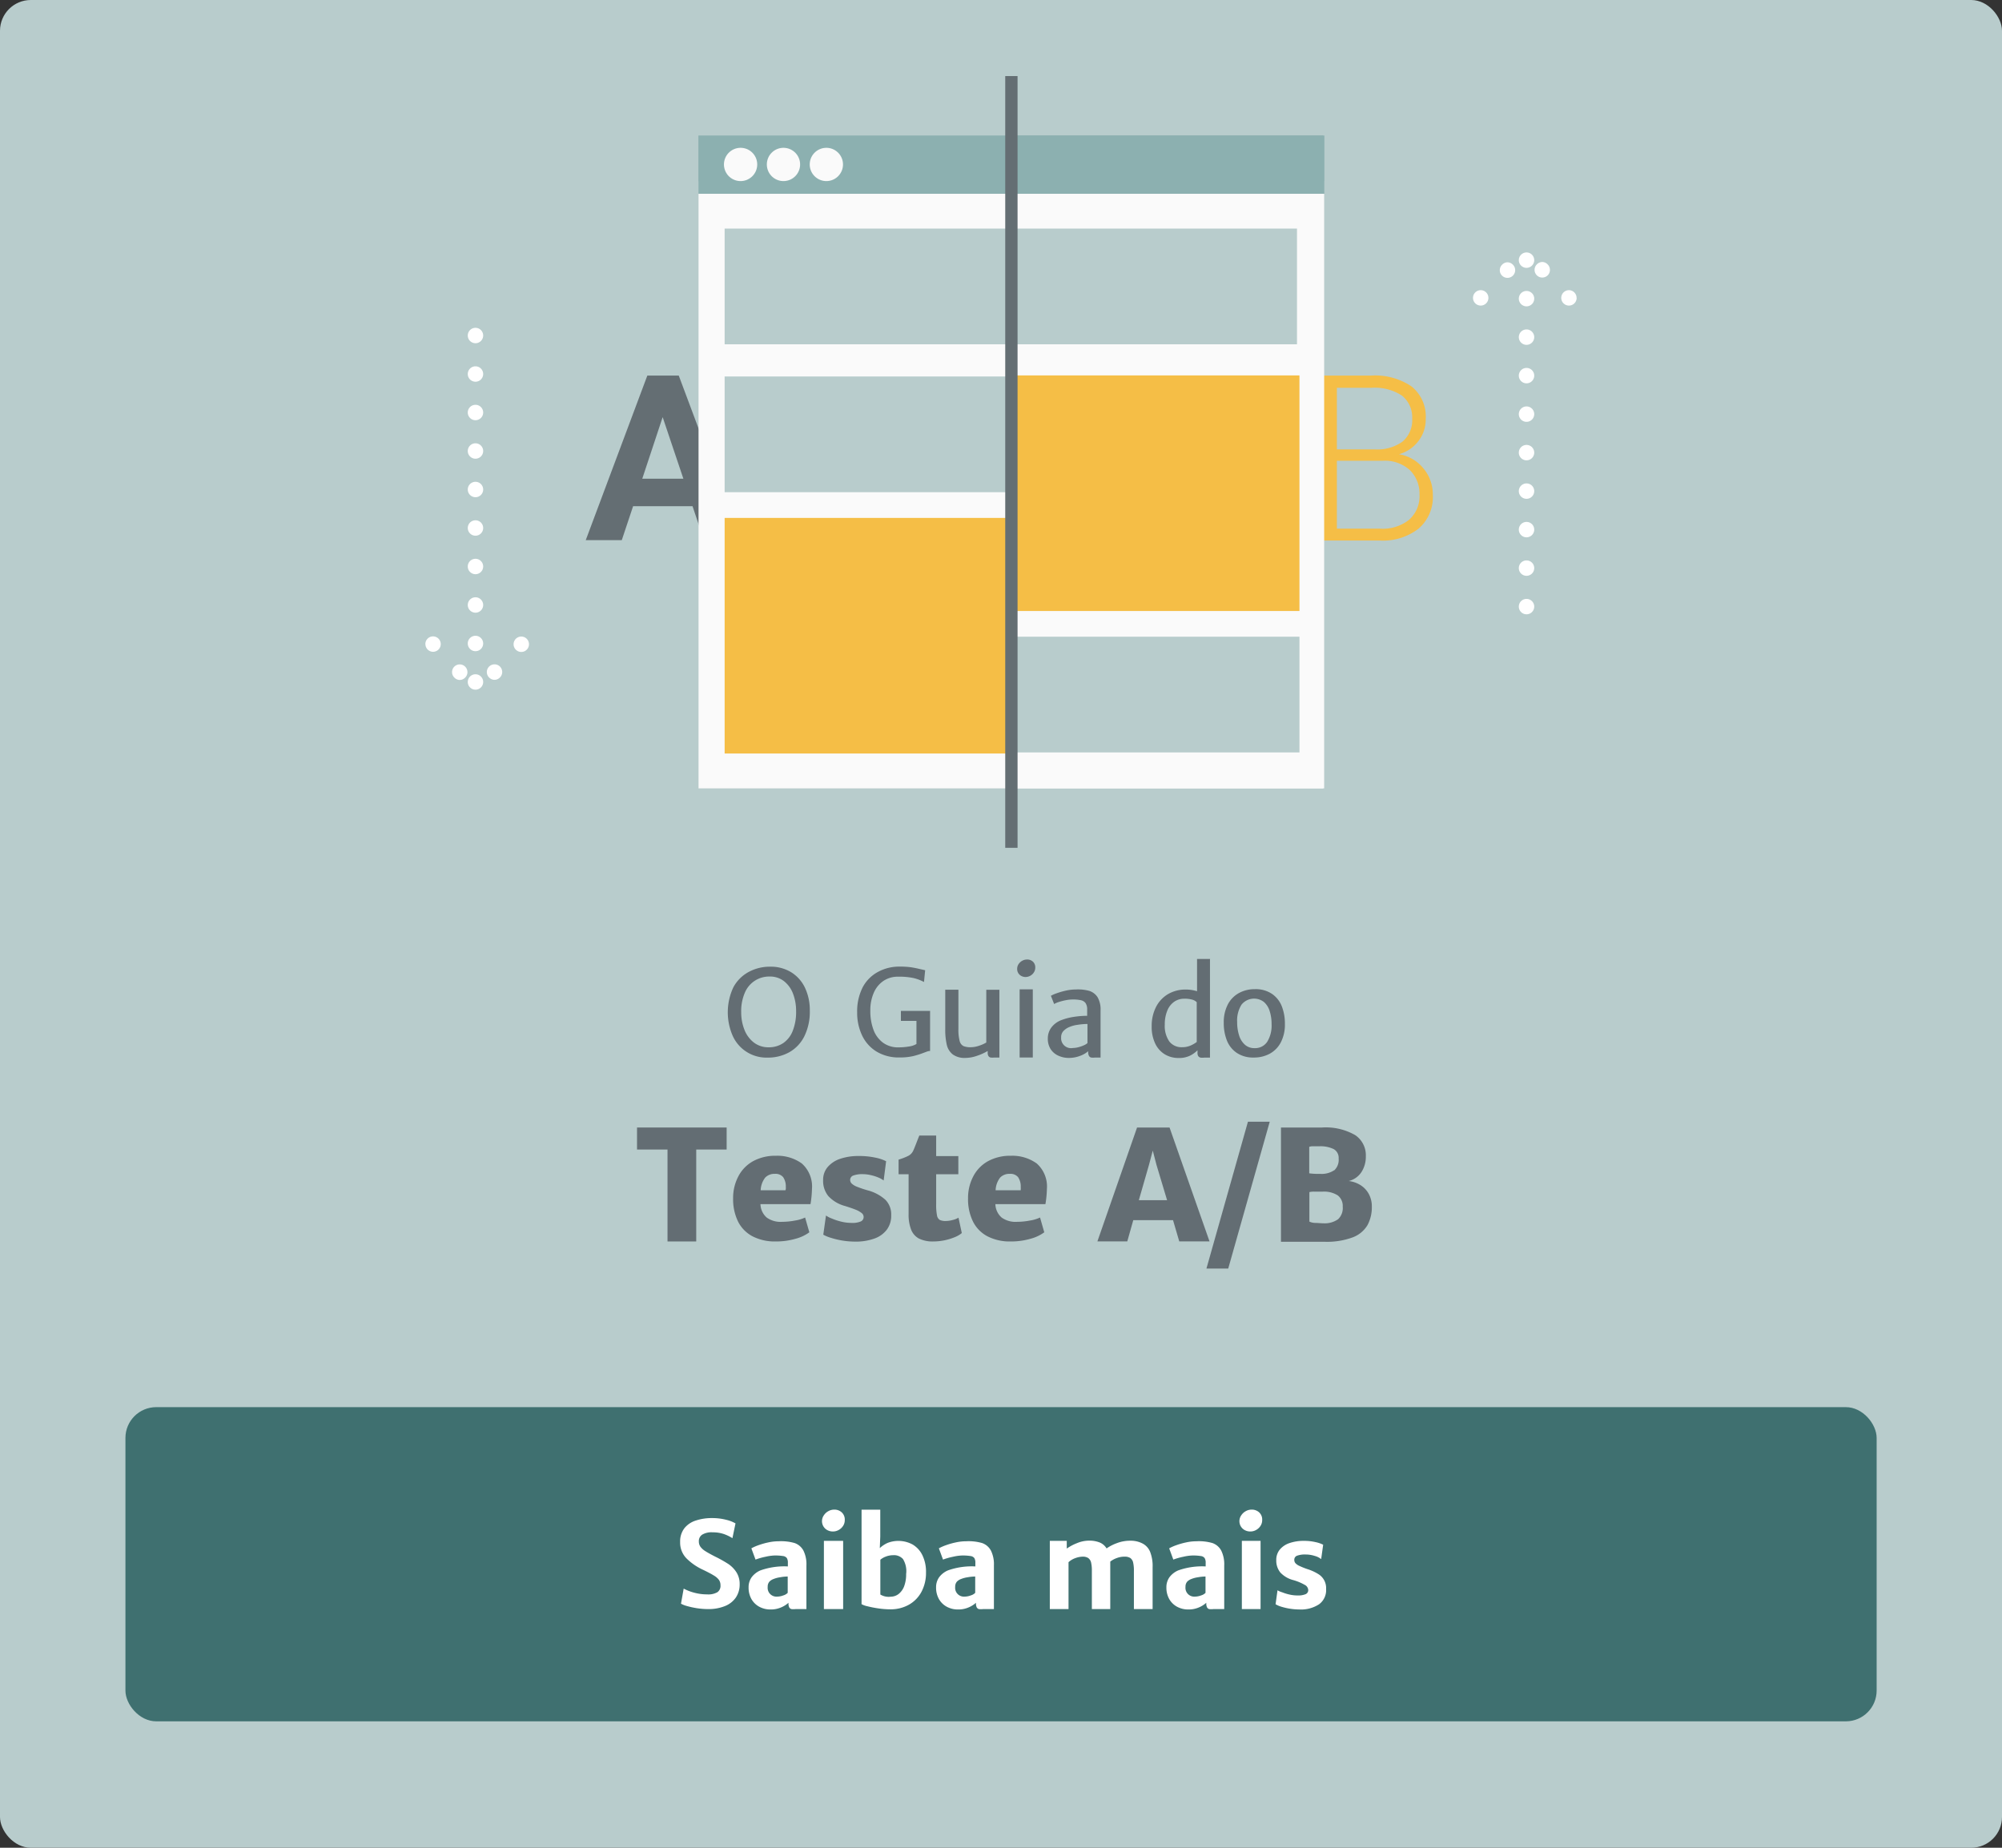 <svg id="icons" xmlns="http://www.w3.org/2000/svg" viewBox="0 0 260 240"><rect x="0" y="0" width="260" height="240" fill="#333333" stroke="none"/><defs><style>.cls-1{fill:#b8cccc;}.cls-2{fill:#3f7070;}.cls-3{fill:#636d73;}.cls-4{fill:#fff;}.cls-5{fill:#646e73;}.cls-6{fill:#f5be46;}.cls-7{fill:#fafafa;}.cls-8{fill:#8cb0b0;}</style></defs><title>ofCtxt-Curves</title><rect class="cls-1" width="260" height="240" rx="4" ry="4"/><rect class="cls-2" x="16.29" y="182.77" width="227.43" height="40.81" rx="4" ry="4"/><path class="cls-3" d="M95.24,128.24a4.88,4.88,0,0,1,2-2,5.75,5.75,0,0,1,2.8-.68,5.07,5.07,0,0,1,2.69.71,4.76,4.76,0,0,1,1.8,2,6.77,6.77,0,0,1,.64,3,7.2,7.2,0,0,1-.71,3.33,4.86,4.86,0,0,1-1.95,2.07,5.69,5.69,0,0,1-2.84.7,4.8,4.8,0,0,1-4.51-2.82A7.65,7.65,0,0,1,95.24,128.24Zm7.76,0.85a3.75,3.75,0,0,0-1.17-1.64,2.93,2.93,0,0,0-1.87-.61,3.41,3.41,0,0,0-3.21,2.06,6,6,0,0,0-.49,2.56,6.11,6.11,0,0,0,.41,2.27,3.87,3.87,0,0,0,1.22,1.67,3.07,3.07,0,0,0,1.94.63,3.31,3.31,0,0,0,1.88-.54,3.42,3.42,0,0,0,1.24-1.59,6.65,6.65,0,0,0,.44-2.55A6.26,6.26,0,0,0,103,129.09Z"/><path class="cls-3" d="M120.79,131.32v5.19a1.12,1.12,0,0,0-.33.05l-0.46.17a11.39,11.39,0,0,1-1.43.45,7.64,7.64,0,0,1-1.76.17,5.55,5.55,0,0,1-2.95-.75,4.91,4.91,0,0,1-1.89-2.09,6.81,6.81,0,0,1-.65-3,6.9,6.9,0,0,1,.72-3.28,4.84,4.84,0,0,1,2-2,5.75,5.75,0,0,1,2.8-.68,10.43,10.43,0,0,1,1.43.08q0.54,0.08,1.17.23l0.71,0.16L120,127.55a5.59,5.59,0,0,0-1.39-.52,9,9,0,0,0-2-.17,3.31,3.31,0,0,0-1.85.53,3.53,3.53,0,0,0-1.27,1.53,5.63,5.63,0,0,0-.46,2.37,6.88,6.88,0,0,0,.4,2.44,3.67,3.67,0,0,0,1.23,1.69,3.28,3.28,0,0,0,2,.62,8.3,8.3,0,0,0,1.36-.11,2.57,2.57,0,0,0,1-.33v-3H117v-1.3h3.83Z"/><path class="cls-3" d="M129.79,128.49v8.87h-0.66a2,2,0,0,1-.48,0,0.45,0.45,0,0,1-.28-0.19,0.81,0.81,0,0,1-.1-0.44v-0.22a7.15,7.15,0,0,1-1.4.63,4.6,4.6,0,0,1-1.47.27,2.63,2.63,0,0,1-1.66-.45,2.23,2.23,0,0,1-.78-1.25,8.61,8.61,0,0,1-.2-2.05v-5.11h1.71v5.09a5.58,5.58,0,0,0,.16,1.57,1,1,0,0,0,.49.66,2.43,2.43,0,0,0,1,.15,3.31,3.31,0,0,0,1.05-.2,4.27,4.27,0,0,0,.92-0.41v-6.85h1.71Z"/><path class="cls-3" d="M132.28,125.23a1.34,1.34,0,0,1,.48-0.44,1.23,1.23,0,0,1,.6-0.16,1.07,1.07,0,0,1,.81.3,1,1,0,0,1,.28.75,1.13,1.13,0,0,1-.18.62,1.26,1.26,0,0,1-.47.44,1.27,1.27,0,0,1-.61.16,1.16,1.16,0,0,1-.54-0.13,1,1,0,0,1-.55-0.92A1.09,1.09,0,0,1,132.28,125.23Zm1.85,3.27v8.86h-1.71v-8.86h1.71Z"/><path class="cls-3" d="M141.49,128.71a2,2,0,0,1,1.06.83,3.16,3.16,0,0,1,.38,1.69v6.13h-0.7a2.23,2.23,0,0,1-.53,0,0.45,0.45,0,0,1-.28-0.22,1.11,1.11,0,0,1-.1-0.54v-0.06a3.27,3.27,0,0,1-1.07.61,4,4,0,0,1-1.42.26,3.15,3.15,0,0,1-1.4-.3,2.28,2.28,0,0,1-1-.87,2.48,2.48,0,0,1-.35-1.33,2.38,2.38,0,0,1,.46-1.45,2.92,2.92,0,0,1,1.27-.95,7.71,7.71,0,0,1,1.64-.43,11.22,11.22,0,0,1,1.74-.14v-0.8a1.45,1.45,0,0,0-.2-0.84,1,1,0,0,0-.59-0.38,4.78,4.78,0,0,0-1.1-.1,4.68,4.68,0,0,0-.86.09,7.39,7.39,0,0,0-.91.23,2.91,2.91,0,0,0-.63.27l-0.42-1.07a4.55,4.55,0,0,1,.73-0.32,9.8,9.8,0,0,1,1.21-.35,6,6,0,0,1,1.31-.15A5.51,5.51,0,0,1,141.49,128.71ZM140.12,136a3.93,3.93,0,0,0,.71-0.26,1.39,1.39,0,0,0,.4-0.26V133a8.58,8.58,0,0,0-1.28.11,4.11,4.11,0,0,0-1.15.32,2.15,2.15,0,0,0-.73.53,1.17,1.17,0,0,0-.26.79,1.29,1.29,0,0,0,1.53,1.37A2.94,2.94,0,0,0,140.12,136Z"/><path class="cls-3" d="M157.14,124.52v12.85H156.4a2,2,0,0,1-.49,0,0.49,0.49,0,0,1-.29-0.19,0.76,0.76,0,0,1-.1-0.44v-0.32a3.69,3.69,0,0,1-1,.71,3.27,3.27,0,0,1-1.47.29,3.43,3.43,0,0,1-1.75-.46,3.27,3.27,0,0,1-1.26-1.39,5,5,0,0,1-.47-2.28,5.36,5.36,0,0,1,.55-2.47,4.08,4.08,0,0,1,1.56-1.69,4.45,4.45,0,0,1,2.33-.6,4.83,4.83,0,0,1,1.45.22l0-.48v-3.71h1.71Zm-5.26,10.78a2,2,0,0,0,1.65.72,2.7,2.7,0,0,0,1.05-.2,3.82,3.82,0,0,0,.84-0.48v-5.17a1.38,1.38,0,0,0-.62-0.34,3.73,3.73,0,0,0-1-.11,2.26,2.26,0,0,0-1.3.39,2.56,2.56,0,0,0-.9,1.15,4.62,4.62,0,0,0-.33,1.83A3.52,3.52,0,0,0,151.87,135.29Z"/><path class="cls-3" d="M159.45,130.48a3.57,3.57,0,0,1,1.44-1.49,4.24,4.24,0,0,1,2.08-.51,3.79,3.79,0,0,1,2.22.61,3.51,3.51,0,0,1,1.28,1.62,6.14,6.14,0,0,1,.4,2.29,5,5,0,0,1-.52,2.37,3.54,3.54,0,0,1-1.44,1.49,4.28,4.28,0,0,1-2.09.5,3.78,3.78,0,0,1-2.21-.61,3.51,3.51,0,0,1-1.28-1.62,6.14,6.14,0,0,1-.4-2.29A5,5,0,0,1,159.45,130.48Zm5.44,0.84a2.55,2.55,0,0,0-.75-1.18,2.09,2.09,0,0,0-2.91.36,3.87,3.87,0,0,0-.56,2.26,5.58,5.58,0,0,0,.25,1.72,2.67,2.67,0,0,0,.75,1.21,1.82,1.82,0,0,0,1.25.45,1.88,1.88,0,0,0,1.65-.82,4,4,0,0,0,.57-2.3A5.48,5.48,0,0,0,164.89,131.32Z"/><path class="cls-3" d="M82.73,149.31v-2.86H94.37v2.86H90.42v11.94H86.69V149.31h-4Z"/><path class="cls-3" d="M105.26,156.4h-6.5a2.4,2.4,0,0,0,.82,1.75,3.09,3.09,0,0,0,2,.55,9,9,0,0,0,1.68-.17,4.7,4.7,0,0,0,1.3-.39l0.55,1.92a5.29,5.29,0,0,1-1.79.84,9,9,0,0,1-2.59.35,6.28,6.28,0,0,1-3-.67,4.39,4.39,0,0,1-1.88-1.92,6.57,6.57,0,0,1-.64-3,6,6,0,0,1,.66-2.83,4.77,4.77,0,0,1,1.92-2,6,6,0,0,1,3-.71,5.41,5.41,0,0,1,3.34,1,4,4,0,0,1,1.32,3.33A13.49,13.49,0,0,1,105.26,156.4Zm-3.21-2.17a2.15,2.15,0,0,0-.34-1.33,1.27,1.27,0,0,0-1.07-.43,1.66,1.66,0,0,0-1.26.48,2.87,2.87,0,0,0-.59,1.65H102C102.05,154.52,102.06,154.4,102.06,154.24Z"/><path class="cls-3" d="M108,158.26a7.74,7.74,0,0,0,1.23.41,5.7,5.7,0,0,0,1.38.17,2.72,2.72,0,0,0,1.18-.19,0.62,0.62,0,0,0,.37-0.59,0.65,0.65,0,0,0-.27-0.51,3,3,0,0,0-.77-0.43q-0.5-.2-1.36-0.47a4.56,4.56,0,0,1-2.19-1.3,3.11,3.11,0,0,1-.67-2.08,2.53,2.53,0,0,1,.61-1.71,3.67,3.67,0,0,1,1.65-1.06,7.31,7.31,0,0,1,2.35-.35,10,10,0,0,1,2.16.21,5.36,5.36,0,0,1,1.41.47l-0.32,2.5a2.82,2.82,0,0,0-.65-0.37,5.59,5.59,0,0,0-1-.32,4.59,4.59,0,0,0-1-.13,3.39,3.39,0,0,0-1.3.18,0.6,0.6,0,0,0-.4.55,0.67,0.67,0,0,0,.2.49,2.17,2.17,0,0,0,.68.41,14.15,14.15,0,0,0,1.39.47,5.51,5.51,0,0,1,2.32,1.24,2.7,2.7,0,0,1,.74,2,3,3,0,0,1-.57,1.87,3.47,3.47,0,0,1-1.63,1.16,7.13,7.13,0,0,1-2.47.39,10.5,10.5,0,0,1-3.15-.49,4.75,4.75,0,0,1-1-.41l0.35-2.49A3.3,3.3,0,0,0,108,158.26Z"/><path class="cls-3" d="M118,152.52H116.7v-1.9a7.65,7.65,0,0,0,1.28-.5,1.41,1.41,0,0,0,.63-0.68q0.13-.27.5-1.24l0.28-.71h2.19v2.67h2.88v2.36h-2.88v3.88a6.9,6.9,0,0,0,.11,1.47,0.85,0.85,0,0,0,.37.59,1.81,1.81,0,0,0,.8.13,3.56,3.56,0,0,0,.87-0.13,2.49,2.49,0,0,0,.75-0.3l0.43,2a3.34,3.34,0,0,1-.86.51,7.38,7.38,0,0,1-2.84.58,4,4,0,0,1-1.89-.39,2.24,2.24,0,0,1-1-1.17,5.35,5.35,0,0,1-.32-2v-5.18Z"/><path class="cls-3" d="M135.77,156.4h-6.5a2.4,2.4,0,0,0,.82,1.75,3.09,3.09,0,0,0,2,.55,9,9,0,0,0,1.68-.17,4.7,4.7,0,0,0,1.3-.39l0.55,1.92a5.29,5.29,0,0,1-1.79.84,9,9,0,0,1-2.59.35,6.28,6.28,0,0,1-3-.67,4.39,4.39,0,0,1-1.88-1.92,6.57,6.57,0,0,1-.64-3,6,6,0,0,1,.66-2.83,4.77,4.77,0,0,1,1.92-2,6,6,0,0,1,3-.71,5.41,5.41,0,0,1,3.34,1,4,4,0,0,1,1.32,3.33A13.49,13.49,0,0,1,135.77,156.4Zm-3.21-2.17a2.15,2.15,0,0,0-.34-1.33,1.27,1.27,0,0,0-1.07-.43,1.66,1.66,0,0,0-1.26.48,2.87,2.87,0,0,0-.59,1.65h3.26C132.56,154.52,132.57,154.4,132.57,154.24Z"/><path class="cls-3" d="M152.34,158.48h-5.16l-0.78,2.76h-3.88l5.15-14.79h4.22l5.19,14.79h-3.93Zm-0.77-2.59-1.37-4.56-0.49-1.88-0.5,1.88-1.31,4.56h3.66Z"/><path class="cls-3" d="M164.9,145.7l-5.39,19.07h-2.83l5.39-19.07h2.83Z"/><path class="cls-3" d="M168.16,146.45h3.53a7.64,7.64,0,0,1,4.33,1,3.15,3.15,0,0,1,1.36,2.74,3.66,3.66,0,0,1-.57,2.05,2.74,2.74,0,0,1-1.65,1.16,3.7,3.7,0,0,1,1.54.54,3.09,3.09,0,0,1,1.07,1.15,3.33,3.33,0,0,1,.39,1.62,4.88,4.88,0,0,1-.57,2.43,3.78,3.78,0,0,1-1.92,1.58,9.6,9.6,0,0,1-3.64.57h-5.67V146.45h1.8Zm5.11,5.57a1.85,1.85,0,0,0,.58-1.54,1.3,1.3,0,0,0-.63-1.22,3.92,3.92,0,0,0-1.92-.37h-0.73a1.33,1.33,0,0,0-.54.07v3.44a8.87,8.87,0,0,0,1.43.07A2.91,2.91,0,0,0,173.27,152Zm0.49,6.36a2,2,0,0,0,.62-1.65,1.73,1.73,0,0,0-.64-1.46,3.32,3.32,0,0,0-2-.49h-1a2.45,2.45,0,0,0-.69.06v3.83a1.81,1.81,0,0,0,.72.17c0.36,0,.73.05,1.09,0.05A3,3,0,0,0,173.75,158.38Z"/><path class="cls-4" d="M88.79,206.34a6.25,6.25,0,0,0,1.37.53,6.36,6.36,0,0,0,1.68.22,2.35,2.35,0,0,0,1.34-.29,1,1,0,0,0,.39-0.89,1.2,1.2,0,0,0-.2-0.7,2.19,2.19,0,0,0-.66-0.57q-0.46-.29-1.44-0.76a7.37,7.37,0,0,1-2.12-1.47,2.92,2.92,0,0,1-.82-2.12,2.8,2.8,0,0,1,.55-1.79,3.09,3.09,0,0,1,1.48-1,6.53,6.53,0,0,1,2.1-.32,7.21,7.21,0,0,1,1.84.22,4.48,4.48,0,0,1,1.22.47l-0.4,1.92a5.32,5.32,0,0,0-1.15-.55,4.46,4.46,0,0,0-1.43-.21,2.32,2.32,0,0,0-1.36.31,1,1,0,0,0-.42.88,1.16,1.16,0,0,0,.21.69,2.23,2.23,0,0,0,.61.55q0.4,0.26,1.23.69a16.69,16.69,0,0,1,1.79,1,3.77,3.77,0,0,1,1.06,1.1,2.81,2.81,0,0,1,.4,1.53,3,3,0,0,1-.51,1.74,3.12,3.12,0,0,1-1.43,1.1A5.63,5.63,0,0,1,92,209a9.6,9.6,0,0,1-1.46-.11,10.47,10.47,0,0,1-1.3-.28,3.4,3.4,0,0,1-.8-0.31Z"/><path class="cls-4" d="M103.19,200.42a2.07,2.07,0,0,1,1.16,1,4,4,0,0,1,.38,1.91V209h-1.42a2.24,2.24,0,0,1-.53,0,0.45,0.45,0,0,1-.28-0.22,1.11,1.11,0,0,1-.1-0.54v-0.06a3.39,3.39,0,0,1-1,.62,3.35,3.35,0,0,1-1.31.25,3,3,0,0,1-1.51-.37,2.58,2.58,0,0,1-1-1,3,3,0,0,1-.36-1.49,2.21,2.21,0,0,1,.4-1.33,2.79,2.79,0,0,1,1.15-.89,9.27,9.27,0,0,1,3.55-.51v-0.47a1.13,1.13,0,0,0-.13-0.61,0.72,0.72,0,0,0-.49-0.27,6.48,6.48,0,0,0-1.14-.07,6.07,6.07,0,0,0-1.13.16,8.63,8.63,0,0,0-1.31.37l-0.54-1.46a5.7,5.7,0,0,1,.9-0.4,9.55,9.55,0,0,1,1.3-.37,6.46,6.46,0,0,1,1.36-.15A6.34,6.34,0,0,1,103.19,200.42Zm-1.45,6.8a1.29,1.29,0,0,0,.56-0.33v-2.12a5.81,5.81,0,0,0-1,.1,3.6,3.6,0,0,0-.83.22,1.44,1.44,0,0,0-.56.36,1,1,0,0,0-.21.67,1.14,1.14,0,0,0,1.22,1.26A2.33,2.33,0,0,0,101.74,207.22Z"/><path class="cls-4" d="M107,196.81a1.61,1.61,0,0,1,.58-0.53,1.54,1.54,0,0,1,.75-0.2,1.4,1.4,0,0,1,1,.37,1.27,1.27,0,0,1,.38,1,1.34,1.34,0,0,1-.21.73,1.57,1.57,0,0,1-.57.54,1.53,1.53,0,0,1-.76.2,1.49,1.49,0,0,1-.71-0.17,1.31,1.31,0,0,1-.51-0.47A1.33,1.33,0,0,1,107,196.81Zm2.5,3.34V209H107v-8.86h2.43Z"/><path class="cls-4" d="M118.5,200.6a3.26,3.26,0,0,1,1.28,1.38,4.88,4.88,0,0,1,.48,2.26,5.21,5.21,0,0,1-.58,2.5,4.16,4.16,0,0,1-1.64,1.69,4.81,4.81,0,0,1-2.41.6,10.55,10.55,0,0,1-1.56-.12,13.11,13.11,0,0,1-1.43-.28,2.68,2.68,0,0,1-.75-0.27V196.09h2.43v3.49l-0.06,1.5a3.66,3.66,0,0,1,1-.67A3.89,3.89,0,0,1,118.5,200.6Zm-1.23,1.9A1.57,1.57,0,0,0,116,202a2.66,2.66,0,0,0-.93.17,2.36,2.36,0,0,0-.74.42v4.52a2.12,2.12,0,0,0,1.37.28,1.68,1.68,0,0,0,1-.35,2.32,2.32,0,0,0,.72-1,4.36,4.36,0,0,0,.26-1.59A3,3,0,0,0,117.27,202.5Z"/><path class="cls-4" d="M127.54,200.42a2.07,2.07,0,0,1,1.16,1,4,4,0,0,1,.38,1.91V209h-1.42a2.24,2.24,0,0,1-.53,0,0.45,0.45,0,0,1-.28-0.22,1.11,1.11,0,0,1-.1-0.54v-0.06a3.39,3.39,0,0,1-1,.62,3.35,3.35,0,0,1-1.31.25,3,3,0,0,1-1.51-.37,2.58,2.58,0,0,1-1-1,3,3,0,0,1-.36-1.49,2.21,2.21,0,0,1,.4-1.33,2.79,2.79,0,0,1,1.15-.89,9.27,9.27,0,0,1,3.55-.51v-0.47a1.13,1.13,0,0,0-.13-0.61,0.72,0.72,0,0,0-.49-0.27,6.48,6.48,0,0,0-1.14-.07,6.07,6.07,0,0,0-1.13.16,8.63,8.63,0,0,0-1.31.37l-0.54-1.46a5.7,5.7,0,0,1,.9-0.4,9.55,9.55,0,0,1,1.3-.37,6.46,6.46,0,0,1,1.36-.15A6.34,6.34,0,0,1,127.54,200.42Zm-1.45,6.8a1.29,1.29,0,0,0,.56-0.33v-2.12a5.81,5.81,0,0,0-1,.1,3.6,3.6,0,0,0-.83.22,1.44,1.44,0,0,0-.56.36,1,1,0,0,0-.21.67,1.14,1.14,0,0,0,1.22,1.26A2.33,2.33,0,0,0,126.09,207.22Z"/><path class="cls-4" d="M148.36,200.47a2.12,2.12,0,0,1,1,1.08,5,5,0,0,1,.33,2V209h-2.43v-4.93a4.81,4.81,0,0,0-.1-1.12,1,1,0,0,0-.36-0.58,1.34,1.34,0,0,0-.76-0.18,2.78,2.78,0,0,0-1,.18,3.05,3.05,0,0,0-.85.46q0,0.33,0,.8V209H141.8v-4.93a4.68,4.68,0,0,0-.1-1.12,1,1,0,0,0-.37-0.58,1.28,1.28,0,0,0-.74-0.18,2.88,2.88,0,0,0-.91.18,2.5,2.5,0,0,0-.91.54V209h-2.43v-8.86h2.2l0,1a6.36,6.36,0,0,1,1.34-.71,4.1,4.1,0,0,1,1.55-.32,3.62,3.62,0,0,1,1.39.24,1.88,1.88,0,0,1,.89.77,5.77,5.77,0,0,1,1.35-.69,4.77,4.77,0,0,1,1.7-.31A3.33,3.33,0,0,1,148.36,200.47Z"/><path class="cls-4" d="M157.45,200.42a2.07,2.07,0,0,1,1.16,1,4,4,0,0,1,.38,1.91V209h-1.42a2.24,2.24,0,0,1-.53,0,0.45,0.45,0,0,1-.28-0.22,1.11,1.11,0,0,1-.1-0.54v-0.06a3.39,3.39,0,0,1-1,.62,3.35,3.35,0,0,1-1.31.25,3,3,0,0,1-1.51-.37,2.58,2.58,0,0,1-1-1,3,3,0,0,1-.36-1.49,2.21,2.21,0,0,1,.4-1.33,2.79,2.79,0,0,1,1.15-.89,9.27,9.27,0,0,1,3.55-.51v-0.47a1.13,1.13,0,0,0-.13-0.61,0.72,0.72,0,0,0-.49-0.27,6.48,6.48,0,0,0-1.14-.07,6.07,6.07,0,0,0-1.13.16,8.63,8.63,0,0,0-1.31.37l-0.54-1.46a5.7,5.7,0,0,1,.9-0.4,9.55,9.55,0,0,1,1.3-.37,6.46,6.46,0,0,1,1.36-.15A6.34,6.34,0,0,1,157.45,200.42Zm-1.45,6.8a1.29,1.29,0,0,0,.56-0.33v-2.12a5.81,5.81,0,0,0-1,.1,3.6,3.6,0,0,0-.83.22,1.44,1.44,0,0,0-.56.36,1,1,0,0,0-.21.67,1.14,1.14,0,0,0,1.22,1.26A2.33,2.33,0,0,0,156,207.22Z"/><path class="cls-4" d="M161.21,196.81a1.61,1.61,0,0,1,.58-0.53,1.54,1.54,0,0,1,.75-0.2,1.4,1.4,0,0,1,1,.37,1.27,1.27,0,0,1,.38,1,1.34,1.34,0,0,1-.21.73,1.57,1.57,0,0,1-.57.54,1.53,1.53,0,0,1-.76.2,1.49,1.49,0,0,1-.71-0.17,1.31,1.31,0,0,1-.51-0.47A1.33,1.33,0,0,1,161.21,196.81Zm2.5,3.34V209h-2.43v-8.86h2.43Z"/><path class="cls-4" d="M166.52,206.82a6,6,0,0,0,.94.29,4.62,4.62,0,0,0,1.05.12,2.52,2.52,0,0,0,1.06-.17,0.57,0.57,0,0,0,.33-0.56,0.81,0.81,0,0,0-.46-0.65,6.61,6.61,0,0,0-1.46-.61,3.5,3.5,0,0,1-1.71-1,2.45,2.45,0,0,1-.52-1.6,2.09,2.09,0,0,1,.45-1.36,2.77,2.77,0,0,1,1.26-.85,5.54,5.54,0,0,1,1.86-.29,6.39,6.39,0,0,1,1.52.16,4,4,0,0,1,1,.34l-0.26,1.87a2.26,2.26,0,0,0-.85-0.42,3.88,3.88,0,0,0-1.14-.18,3,3,0,0,0-1.15.16,0.55,0.55,0,0,0-.35.53,0.65,0.65,0,0,0,.16.45,1.6,1.6,0,0,0,.52.35,9.9,9.9,0,0,0,1,.4,6.2,6.2,0,0,1,1.45.66,2.11,2.11,0,0,1,1,1.92,2.27,2.27,0,0,1-.92,2,4.29,4.29,0,0,1-2.55.67,8.19,8.19,0,0,1-2.35-.36,3.2,3.2,0,0,1-.74-0.32l0.25-1.81A2.6,2.6,0,0,0,166.52,206.82Z"/><path class="cls-5" d="M89.94,65.75H82.22l-1.47,4.41H76.07l8-21.38h4.08l8,21.38H91.42Zm-6.53-3.57h5.34l-2.69-8Z"/><path class="cls-6" d="M178.11,48.78a8.46,8.46,0,0,1,5.19,1.4,5,5,0,0,1,1.86,4.22,4.58,4.58,0,0,1-.93,2.86A4.78,4.78,0,0,1,181.69,59a5.15,5.15,0,0,1,3.17,1.84,5.23,5.23,0,0,1,1.22,3.42,5.4,5.4,0,0,1-1.86,4.41,7.54,7.54,0,0,1-5,1.54h-9.78V68.86l2.39-.19V50.28l-2.39-.19V48.78h8.63Zm-4.49,9.59h4.92a5.6,5.6,0,0,0,3.59-1,3.62,3.62,0,0,0,1.27-3,3.58,3.58,0,0,0-1.35-3,6.45,6.45,0,0,0-3.94-1h-4.49v8.09Zm0,1.48v8.82h5.64A5.49,5.49,0,0,0,183,67.51a4.09,4.09,0,0,0,1.35-3.27,4.29,4.29,0,0,0-1.23-3.16,4.81,4.81,0,0,0-3.56-1.23h-5.92Z"/><rect class="cls-7" x="90.72" y="23.52" width="81.11" height="78.88"/><rect class="cls-1" x="94.11" y="48.9" width="36.92" height="15.03"/><rect class="cls-6" x="94.11" y="67.27" width="74.33" height="30.6"/><rect class="cls-8" x="90.7" y="17.6" width="81.11" height="7.57"/><path class="cls-7" d="M98.34,21.36a2.16,2.16,0,1,1-2.16-2.16,2.16,2.16,0,0,1,2.16,2.16"/><path class="cls-7" d="M103.91,21.36a2.16,2.16,0,1,1-2.16-2.16,2.16,2.16,0,0,1,2.16,2.16"/><path class="cls-7" d="M109.48,21.36a2.16,2.16,0,1,1-2.16-2.16,2.16,2.16,0,0,1,2.16,2.16"/><rect class="cls-7" x="131.03" y="23.52" width="40.94" height="78.88"/><rect class="cls-1" x="131.03" y="82.7" width="37.73" height="15.03"/><rect class="cls-6" x="131.03" y="48.76" width="37.73" height="30.6"/><rect class="cls-8" x="131.03" y="17.6" width="40.97" height="7.57"/><rect class="cls-1" x="94.11" y="29.69" width="36.92" height="15.03"/><rect class="cls-1" x="131.03" y="29.69" width="37.41" height="15.03"/><rect class="cls-5" x="130.55" y="9.88" width="1.6" height="100.24"/><path class="cls-4" d="M59,88a1,1,0,0,1,0-1.41h0a1,1,0,0,1,1.41,0h0a1,1,0,0,1,0,1.42h0a1,1,0,0,1-.73.31h0A1,1,0,0,1,59,88Zm-3.76-4.34h0a1,1,0,0,1,1-1h0a1,1,0,0,1,1,1h0a1,1,0,0,1-1,1h0A1,1,0,0,1,55.25,83.68Z"/><path class="cls-4" d="M64.25,88.3h0A1,1,0,0,1,63.52,88h0a1,1,0,0,1,0-1.42h0a1,1,0,0,1,1.41,0h0a1,1,0,0,1,0,1.41A1,1,0,0,1,64.25,88.3Zm3.45-3.62h0a1,1,0,0,1-1-1h0a1,1,0,0,1,1-1h0a1,1,0,0,1,1,1h0A1,1,0,0,1,67.7,84.68Z"/><path class="cls-4" d="M60.75,88.58a1,1,0,0,1,1-1h0a1,1,0,0,1,1,1h0a1,1,0,0,1-1,1h0A1,1,0,0,1,60.75,88.58Zm0-5a1,1,0,0,1,1-1h0a1,1,0,0,1,1,1h0a1,1,0,0,1-1,1h0A1,1,0,0,1,60.75,83.58Zm0-5a1,1,0,0,1,1-1h0a1,1,0,0,1,1,1h0a1,1,0,0,1-1,1h0A1,1,0,0,1,60.75,78.58Zm0-5a1,1,0,0,1,1-1h0a1,1,0,0,1,1,1h0a1,1,0,0,1-1,1h0A1,1,0,0,1,60.75,73.58Zm0-5a1,1,0,0,1,1-1h0a1,1,0,0,1,1,1h0a1,1,0,0,1-1,1h0A1,1,0,0,1,60.75,68.58Zm0-5a1,1,0,0,1,1-1h0a1,1,0,0,1,1,1h0a1,1,0,0,1-1,1h0A1,1,0,0,1,60.75,63.58Zm0-5a1,1,0,0,1,1-1h0a1,1,0,0,1,1,1h0a1,1,0,0,1-1,1h0A1,1,0,0,1,60.75,58.58Zm0-5a1,1,0,0,1,1-1h0a1,1,0,0,1,1,1h0a1,1,0,0,1-1,1h0A1,1,0,0,1,60.75,53.58Zm0-5a1,1,0,0,1,1-1h0a1,1,0,0,1,1,1h0a1,1,0,0,1-1,1h0A1,1,0,0,1,60.75,48.58Zm0-5a1,1,0,0,1,1-1h0a1,1,0,0,1,1,1h0a1,1,0,0,1-1,1h0A1,1,0,0,1,60.75,43.58Z"/><path class="cls-4" d="M201,34.35a1,1,0,0,1,0,1.41h0a1,1,0,0,1-1.41,0h0a1,1,0,0,1,0-1.42h0a1,1,0,0,1,.73-0.31h0A1,1,0,0,1,201,34.35Zm3.76,4.34h0a1,1,0,0,1-1,1h0a1,1,0,0,1-1-1h0a1,1,0,0,1,1-1h0A1,1,0,0,1,204.75,38.69Z"/><path class="cls-4" d="M195.75,34.07h0a1,1,0,0,1,.73.31h0a1,1,0,0,1,0,1.42h0a1,1,0,0,1-1.41,0h0a1,1,0,0,1,0-1.41A1,1,0,0,1,195.75,34.07Zm-3.45,3.62h0a1,1,0,0,1,1,1h0a1,1,0,0,1-1,1h0a1,1,0,0,1-1-1h0A1,1,0,0,1,192.3,37.69Z"/><path class="cls-4" d="M197.25,78.79a1,1,0,0,1,1-1h0a1,1,0,0,1,1,1h0a1,1,0,0,1-1,1h0A1,1,0,0,1,197.25,78.79Zm0-5a1,1,0,0,1,1-1h0a1,1,0,0,1,1,1h0a1,1,0,0,1-1,1h0A1,1,0,0,1,197.25,73.79Zm0-5a1,1,0,0,1,1-1h0a1,1,0,0,1,1,1h0a1,1,0,0,1-1,1h0A1,1,0,0,1,197.25,68.79Zm0-5a1,1,0,0,1,1-1h0a1,1,0,0,1,1,1h0a1,1,0,0,1-1,1h0A1,1,0,0,1,197.25,63.79Zm0-5a1,1,0,0,1,1-1h0a1,1,0,0,1,1,1h0a1,1,0,0,1-1,1h0A1,1,0,0,1,197.25,58.79Zm0-5a1,1,0,0,1,1-1h0a1,1,0,0,1,1,1h0a1,1,0,0,1-1,1h0A1,1,0,0,1,197.25,53.79Zm0-5a1,1,0,0,1,1-1h0a1,1,0,0,1,1,1h0a1,1,0,0,1-1,1h0A1,1,0,0,1,197.25,48.79Zm0-5a1,1,0,0,1,1-1h0a1,1,0,0,1,1,1h0a1,1,0,0,1-1,1h0A1,1,0,0,1,197.25,43.79Zm0-5a1,1,0,0,1,1-1h0a1,1,0,0,1,1,1h0a1,1,0,0,1-1,1h0A1,1,0,0,1,197.25,38.79Zm0-5a1,1,0,0,1,1-1h0a1,1,0,0,1,1,1h0a1,1,0,0,1-1,1h0A1,1,0,0,1,197.25,33.79Z"/></svg>